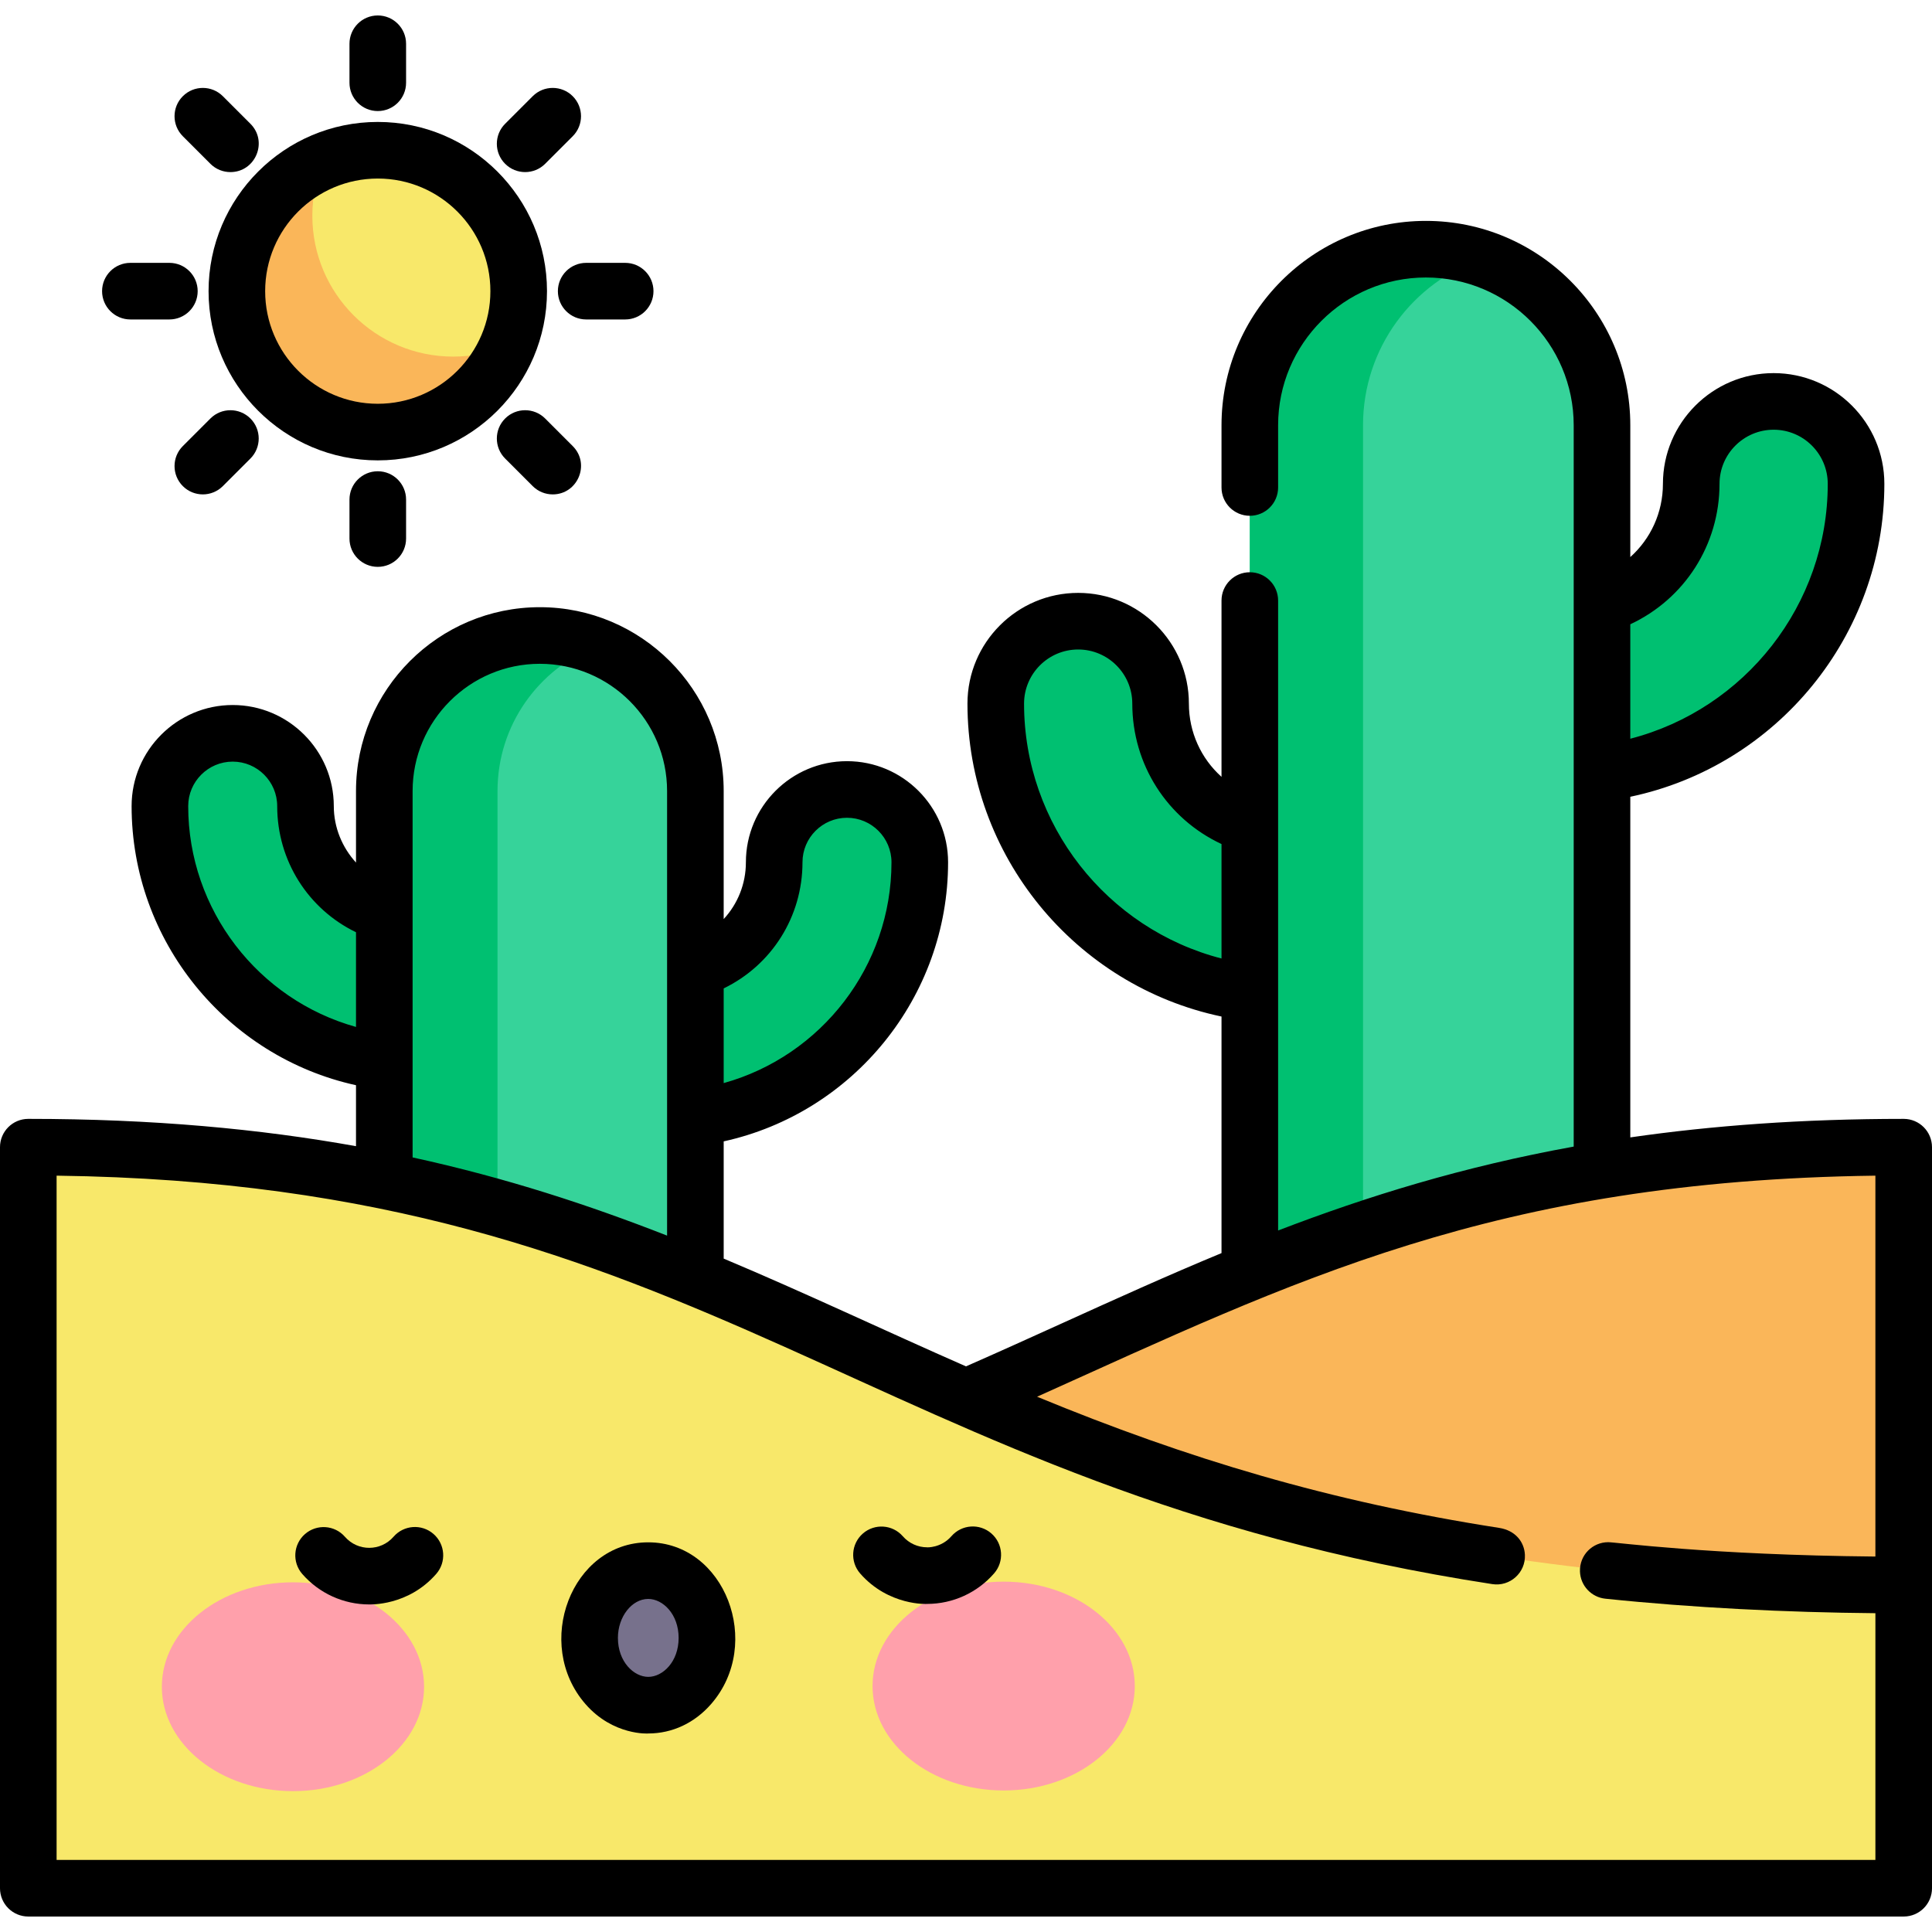 <svg id="Capa_1" enable-background="new 0 0 512 512" height="512" viewBox="0 0 512 512" width="512" xmlns="http://www.w3.org/2000/svg"><path d="m414.592 205.502c42.612 0 77.281-34.668 77.281-77.281 0-12.062-9.778-21.841-21.841-21.841s-21.841 9.779-21.841 21.841c0 18.527-15.072 33.599-33.599 33.599-12.063 0-21.841 9.779-21.841 21.841.001 12.063 9.779 21.841 21.841 21.841z" fill="#00c071"/><path d="m175.492 296.77c37.638 0 68.26-30.621 68.26-68.26 0-10.654-8.637-19.291-19.291-19.291s-19.291 8.637-19.291 19.291c0 16.364-13.313 29.677-29.677 29.677-10.655 0-19.291 8.637-19.291 19.291-.002 10.656 8.635 19.292 19.29 19.292z" fill="#00c071"/><path d="m377.88 66.039c-25.774 0-46.667 20.894-46.667 46.667v236.072h93.334v-236.072c0-25.773-20.894-46.667-46.667-46.667z" fill="#36d39a"/><path d="m377.88 66.039c-25.773 0-46.667 20.894-46.667 46.667v105.851c-13.682-4.252-23.645-17.031-23.645-32.094 0-12.062-9.778-21.841-21.841-21.841s-21.841 9.779-21.841 21.841c0 39.238 29.402 71.716 67.327 76.618v85.697h30v-236.072c0-20.524 13.255-37.94 31.667-44.189-4.71-1.598-9.751-2.478-15-2.478z" fill="#00c071"/><path d="m143.064 168.413c22.765 0 41.219 18.455 41.219 41.219v153.413h-82.439v-153.412c.001-22.765 18.456-41.22 41.22-41.22z" fill="#36d39a"/><path d="m143.065 168.413c-22.765 0-41.219 18.455-41.219 41.22v32.344c-12.086-3.757-20.886-15.043-20.886-28.348 0-10.654-8.637-19.292-19.291-19.292-10.655 0-19.291 8.637-19.291 19.292 0 34.658 25.97 63.344 59.467 67.674v81.742h30v-153.412c0-17.471 10.874-32.392 26.219-38.392-4.65-1.819-9.705-2.828-14.999-2.828z" fill="#00c071"/><path d="m256 370.294c72.246-31.483 130.696-66.282 248.5-66.282v116.032l-72.216 32.57h-176.284z" fill="#fab659"/><path d="m7.5 304.013c215.113 0 232.317 116.032 497 116.032v80.359h-497z" fill="#f8e86a"/><ellipse cx="77.64" cy="447.001" fill="#ffa0ab" rx="34.748" ry="27.671"/><ellipse cx="265.983" cy="446.823" fill="#ffa0ab" rx="34.748" ry="27.671"/><ellipse cx="171.799" cy="434.06" fill="#77718c" rx="15.545" ry="17.827"/><circle cx="100.116" cy="77.16" fill="#f8e86a" r="37.345"/><path d="m120.116 94.505c-20.625 0-37.345-16.72-37.345-37.345 0-5.122 1.033-10.002 2.899-14.446-13.451 5.648-22.899 18.943-22.899 34.446 0 20.625 16.72 37.345 37.345 37.345 15.503 0 28.798-9.448 34.446-22.899-4.445 1.866-9.325 2.899-14.446 2.899z" fill="#fab659"/><path d="m114.877 406.512c-3.124-2.718-7.862-2.389-10.581.737-3.394 3.902-9.451 3.947-12.888.012-2.724-3.12-7.462-3.441-10.583-.717-3.12 2.725-3.441 7.462-.716 10.583 4.478 5.128 10.941 8.067 17.737 8.067.154-.034 10.292.493 17.767-8.101 2.72-3.125 2.389-7.862-.736-10.581z"/><path d="m262.718 406.372c-3.125-2.718-7.862-2.389-10.581.737-2.753 3.165-6.549 2.967-6.449 2.945-2.464 0-4.81-1.069-6.438-2.933-2.724-3.12-7.462-3.441-10.583-.716-3.12 2.724-3.441 7.462-.716 10.582 7.561 8.66 17.859 8.09 17.759 8.067 6.805-.006 13.273-2.959 17.745-8.101 2.719-3.125 2.389-7.862-.737-10.581z"/><path d="m171.795 408.733c-.007 0-.014 0-.021 0-20.346.019-30.524 26.942-16.604 42.878 7.353 8.416 16.752 7.799 16.652 7.777 6.352-.006 12.261-2.779 16.638-7.808 13.939-16.018 3.621-42.847-16.665-42.847zm.013 35.655c-.002 0-.003 0-.006 0-3.845-.001-8.042-4.006-8.048-10.32-.005-5.598 3.674-10.331 8.035-10.334h.006c3.845 0 8.043 4.006 8.049 10.32.006 6.348-4.216 10.33-8.036 10.334z"/><path d="m144.96 77.16c0-24.728-20.117-44.845-44.845-44.845s-44.844 20.117-44.844 44.845 20.117 44.845 44.845 44.845 44.844-20.118 44.844-44.845zm-44.845 29.845c-16.457 0-29.845-13.388-29.845-29.845s13.388-29.845 29.845-29.845 29.845 13.388 29.845 29.845-13.388 29.845-29.845 29.845z"/><path d="m100.115 29.431c4.142 0 7.5-3.357 7.5-7.5v-10.334c0-4.142-3.358-7.5-7.5-7.5s-7.5 3.358-7.5 7.5v10.334c0 4.142 3.358 7.5 7.5 7.5z"/><path d="m144.471 43.41 7.307-7.307c2.929-2.929 2.929-7.678 0-10.607s-7.678-2.929-10.606 0l-7.307 7.307c-2.929 2.929-2.929 7.678 0 10.607 2.927 2.929 7.677 2.93 10.606 0z"/><path d="m147.844 77.16c0 4.142 3.358 7.5 7.5 7.5h10.334c4.142 0 7.5-3.358 7.5-7.5s-3.358-7.5-7.5-7.5h-10.334c-4.142 0-7.5 3.358-7.5 7.5z"/><path d="m141.172 128.823c1.464 1.464 3.384 2.197 5.303 2.197 6.622 0 10.042-8.066 5.303-12.803l-7.307-7.308c-2.929-2.929-7.678-2.929-10.606 0-2.929 2.929-2.929 7.678 0 10.606z"/><path d="m92.615 132.389v10.334c0 4.142 3.358 7.5 7.5 7.5s7.5-3.358 7.5-7.5v-10.334c0-4.142-3.358-7.5-7.5-7.5s-7.5 3.358-7.5 7.5z"/><path d="m55.759 110.909-7.308 7.307c-2.929 2.929-2.929 7.678 0 10.607 1.464 1.464 3.384 2.197 5.303 2.197s3.839-.732 5.303-2.197l7.308-7.308c2.929-2.929 2.929-7.677 0-10.606-2.927-2.928-7.677-2.929-10.606 0z"/><path d="m34.552 84.66h10.334c4.142 0 7.5-3.358 7.5-7.5s-3.358-7.5-7.5-7.5h-10.334c-4.142 0-7.5 3.358-7.5 7.5s3.358 7.5 7.5 7.5z"/><path d="m55.759 43.411c1.464 1.464 3.384 2.196 5.303 2.196 6.622 0 10.042-8.066 5.303-12.803l-7.308-7.308c-2.929-2.929-7.678-2.929-10.606 0-2.929 2.929-2.929 7.678 0 10.606z"/><path d="m512 500.403c0-9.829 0-189.761 0-196.39 0-4.142-3.358-7.5-7.5-7.5-26.95 0-50.81 1.784-72.454 4.909v-90.271c38.813-8.148 67.327-42.684 67.327-82.93 0-16.179-13.162-29.341-29.341-29.341s-29.341 13.162-29.341 29.341c0 7.621-3.258 14.579-8.645 19.408v-34.923c0-29.868-24.299-54.167-54.167-54.167s-54.167 24.299-54.167 54.167v16.485c0 4.142 3.358 7.5 7.5 7.5s7.5-3.358 7.5-7.5v-16.485c0-21.597 17.57-39.167 39.167-39.167s39.167 17.57 39.167 39.167v191.154c-29.367 5.317-54.653 13.146-78.334 22.234 0-37.252 0-134.529 0-166.945 0-4.142-3.358-7.5-7.5-7.5s-7.5 3.358-7.5 7.5v46.722c-5.387-4.83-8.645-11.787-8.645-19.408 0-16.179-13.162-29.341-29.341-29.341s-29.341 13.162-29.341 29.341c0 40.246 28.514 74.781 67.327 82.93v62.693c-14.306 5.924-28.203 12.226-42.278 18.609-8.276 3.754-16.811 7.618-25.438 11.408-21.843-9.592-42.523-19.447-64.212-28.559v-31.068c34.329-7.544 59.467-38.241 59.467-73.965 0-14.773-12.019-26.792-26.791-26.792-14.773 0-26.792 12.019-26.792 26.792 0 5.753-2.188 11.061-5.885 15.053v-33.931c0-26.864-21.855-48.72-48.719-48.72s-48.72 21.855-48.72 48.72v18.957c-3.671-4.017-5.885-9.328-5.885-14.96 0-14.772-12.019-26.791-26.791-26.791-14.773 0-26.792 12.019-26.792 26.791 0 35.724 25.139 66.421 59.467 73.966v16.156c-25.37-4.555-53.784-7.238-86.845-7.238-4.142 0-7.5 3.358-7.5 7.5v196.39c0 4.142 3.358 7.5 7.5 7.5h497c4.144-.001 7.502-3.359 7.502-7.501zm-56.309-372.182c0-7.908 6.433-14.341 14.341-14.341s14.341 6.433 14.341 14.341c0 32.051-21.966 59.716-52.327 67.549v-30.331c14.345-6.691 23.645-21.023 23.645-37.218zm-184.305 58.242c0-7.908 6.433-14.341 14.341-14.341s14.341 6.433 14.341 14.341c0 16.195 9.3 30.528 23.645 37.218v30.331c-30.361-7.833-52.327-35.498-52.327-67.549zm-58.718 42.048c0-6.502 5.29-11.792 11.792-11.792 6.501 0 11.791 5.29 11.791 11.792 0 27.521-18.6 51.328-44.467 58.522v-25.096c12.69-6.149 20.884-18.966 20.884-33.426zm-162.791-14.882c0-6.501 5.29-11.791 11.792-11.791 6.501 0 11.791 5.29 11.791 11.791 0 14.459 8.196 27.277 20.885 33.427v25.096c-25.867-7.195-44.468-31.001-44.468-58.523zm59.468-3.996c0-18.593 15.126-33.72 33.72-33.72 18.593 0 33.719 15.126 33.719 33.72v117.817c-20.759-8.125-42.672-15.318-67.439-20.72 0-9.669 0-84.173 0-97.097zm387.655 283.27h-482v-181.342c173.275 2.257 214.641 82.755 380.476 108.245 4.686.724 8.87-3.03 8.639-7.781-.163-3.387-2.498-6.446-6.841-7.122-44.773-6.966-82.549-18.301-122.439-34.759 67.867-30.525 120.973-57.264 222.165-58.582v100.939c-44.277-.413-68.72-3.805-70.805-3.805-4.151 0-7.617 3.4-7.489 7.75.127 3.835 3.081 6.844 6.71 7.222 23.02 2.404 48.067 3.643 71.583 3.845v65.39z"/></svg>